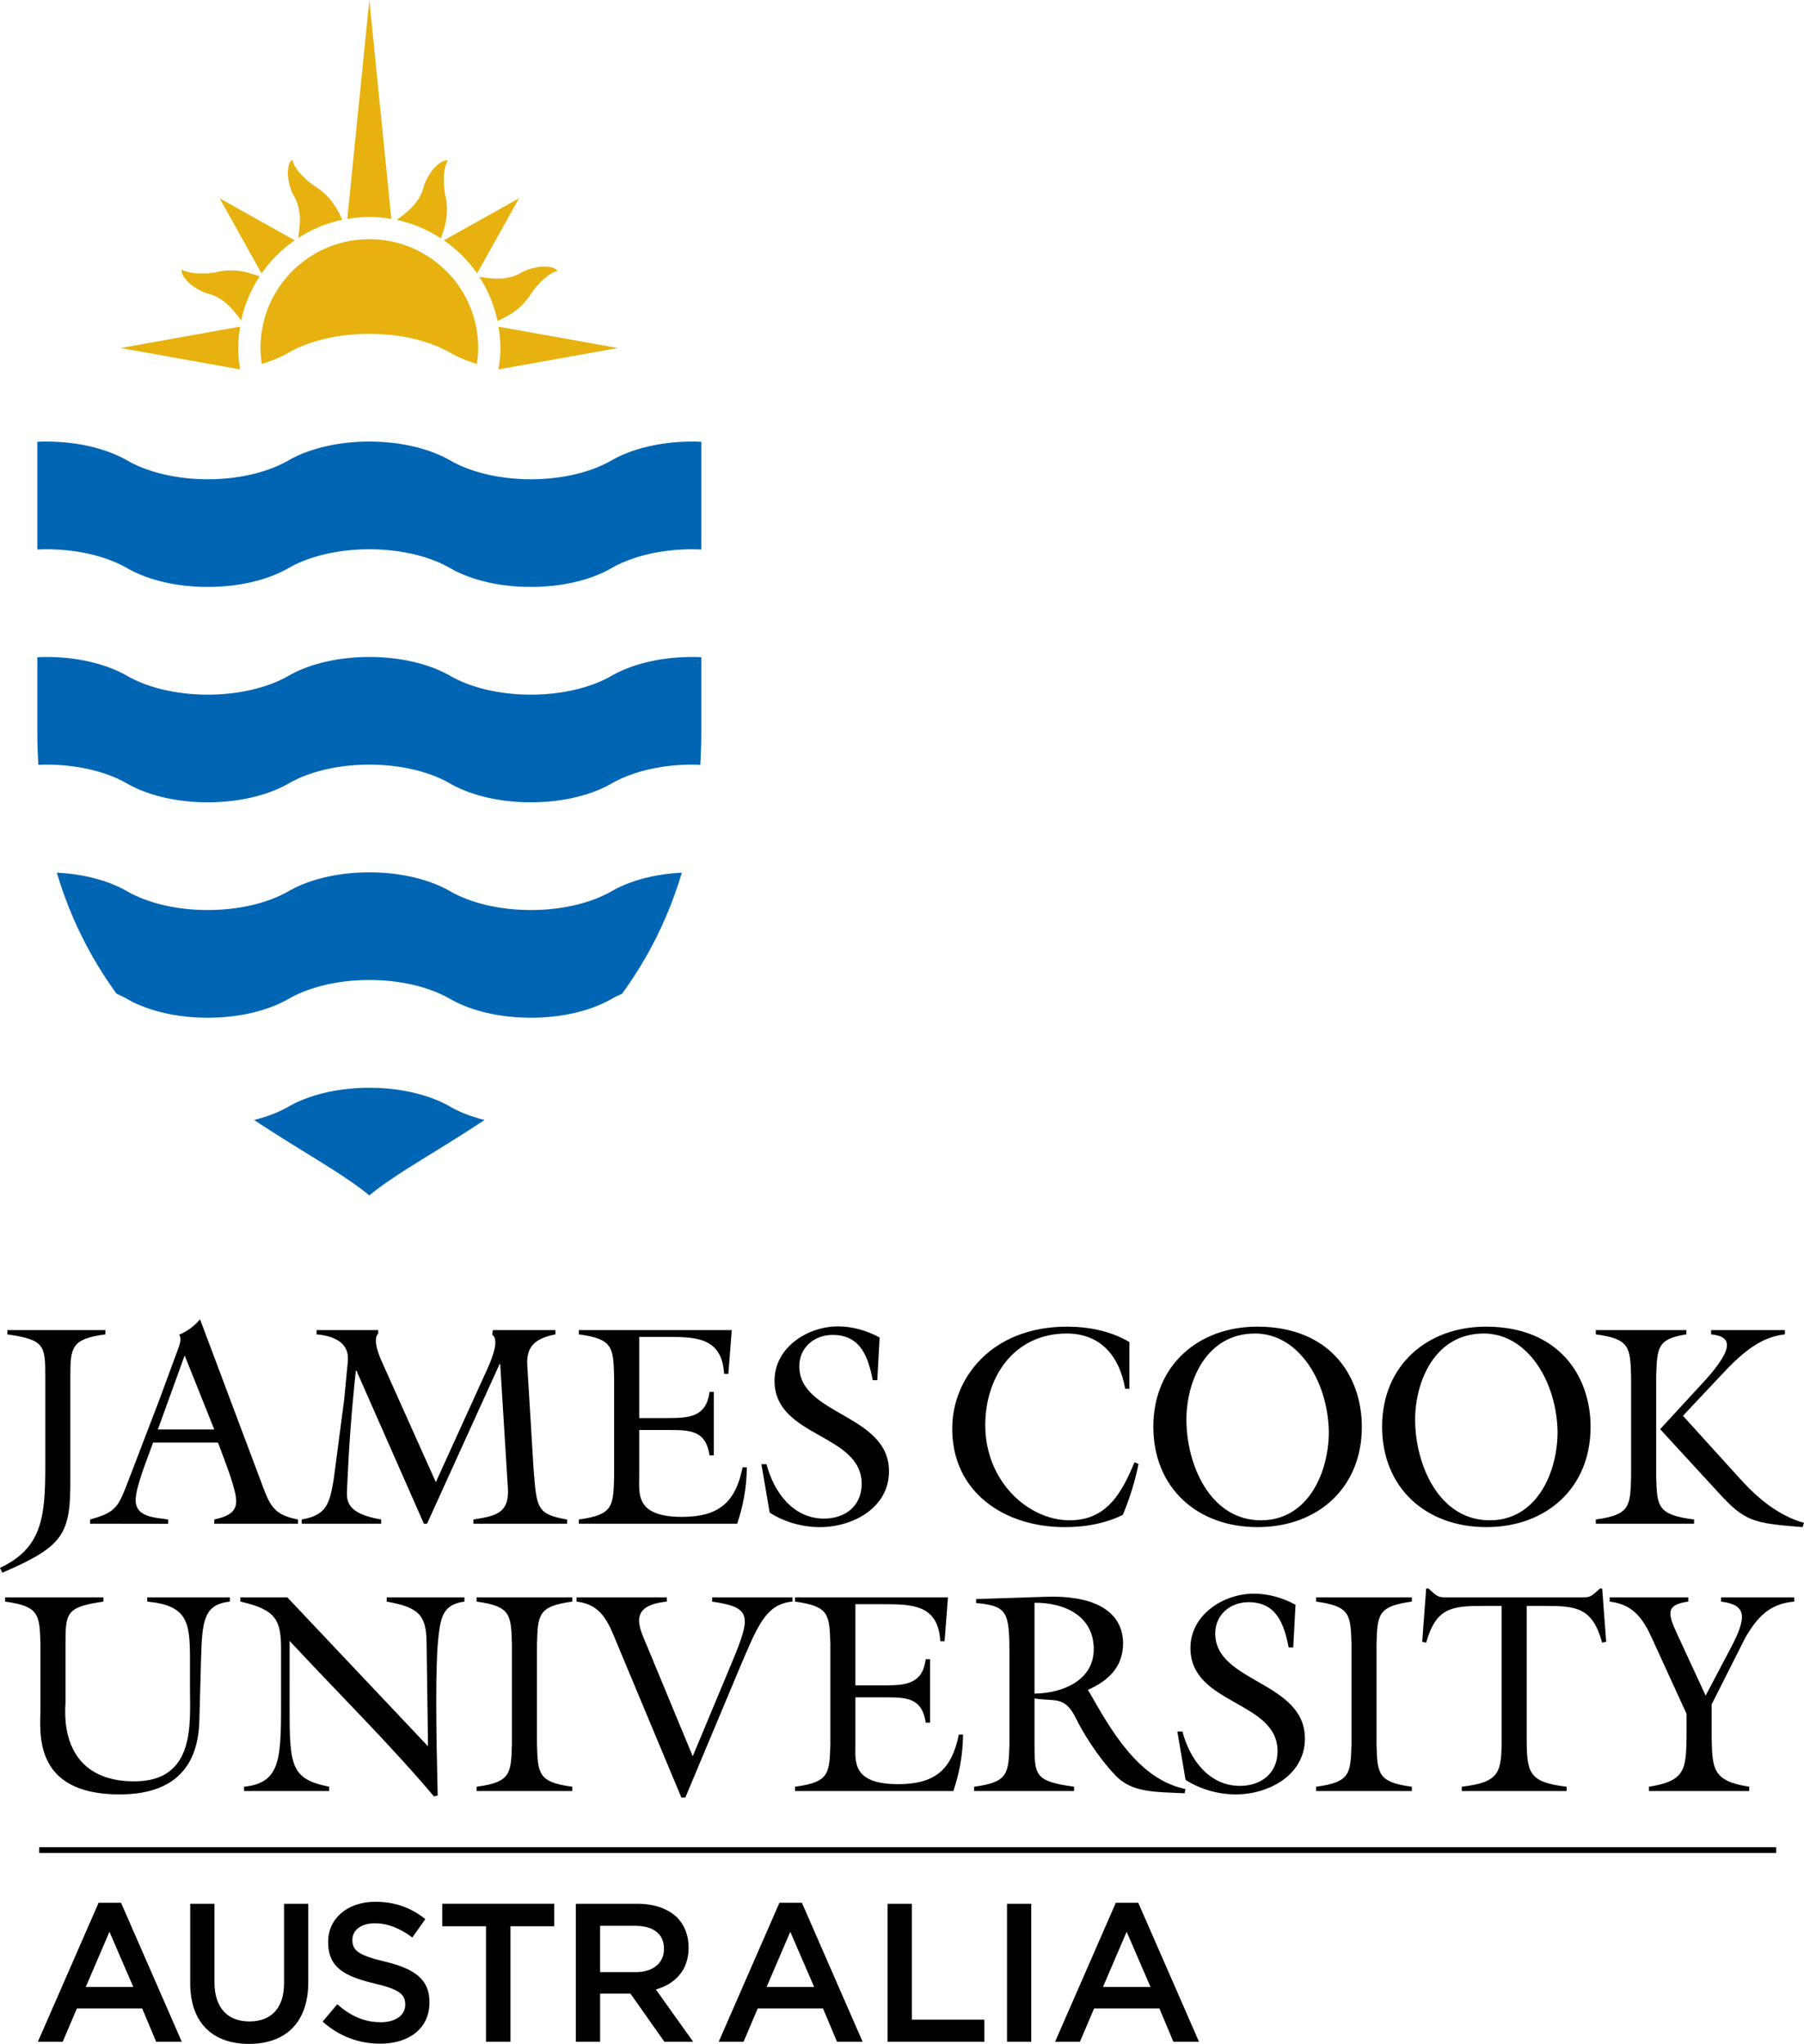 <svg xmlns="http://www.w3.org/2000/svg" height="797.96" width="704.2"><path d="M17.675 537.512c0-12.225-.224-14.453-14.79-16.559v-1.67h38.257v1.67c-13.344 1.771-13.685 5.111-13.685 16.559v39.801c.117 21.572-2.439 26.355-26.571 36.684L0 612.11c16.34-7.67 17.675-19.673 17.675-39.677v-34.92m42.068 25.68c-1.888 5.563-6.795 17.132-6.795 22.462 0 6.784 7.675 6.784 12.685 7.561v1.664H35.17v-1.664c9.9-2.67 10.895-4.893 14.34-13.57l12.557-32.795 6.68-18.12c.997-2.895 2.44-5.559 1.22-7.668 3.004-1.228 5.778-3.222 8.117-6.002l24.457 65.142c2.997 8.12 4.895 11.344 13.785 13.013v1.664H83.643v-1.664c3.892-.89 8.563-2.12 8.563-7.115 0-4.672-4.23-15.124-7.117-22.908zm12.34-34.018l-10.455 28.902h22.015zm98.047 49.475l20.125-44.251c2.78-6.104 4.332-11.675 1.884-13.336l.232-1.784h24.442v1.673c-7.105 1.444-11.437 4.11-10.997 11.893l2.447 40.471c1.221 15.447 1.221 17.901 13.106 19.903v1.661h-36.56v-1.661c8.559-1.339 14.002-2.338 13.447-12.122l-3.004-48.582h-.219l-28.341 62.365h-1.221l-26.356-59.81h-.211c-1.79 17.006-2.676 29.347-3.457 46.57-.218 4.34-.108 9.35 13.345 11.579v1.661h-31.008v-1.661c9.892-1.672 10.883-6.458 12.45-15.455l4.107-31.244 1.444-15.119c.674-7.342-5.668-9.898-12.224-10.449v-1.673h24.01l.109 1.225c-2.45 2.552.55 9.228 1.335 11.007l21.114 47.138m55.826 14.57c13.345-1.787 13.452-5.124 13.77-16.57v-39.137c-.318-11.452-.425-14.788-13.77-16.559v-1.67h59.694l-1.336 17.114h-1.658c-.787-14.334-11.127-14.453-22.348-14.453h-10.784v31.684h11.556c8.338 0 14.68-.663 15.898-10.217h1.668v24.786h-1.668c-1.449-9.774-7.56-9.902-15.898-9.902h-11.556v18.24c0 6.552-1.558 15.673 16.673 15.673 14.01 0 20.897-5.323 23.677-19.341h1.662c-.107 8.449-1.544 15.344-3.768 22.013h-61.812v-1.661m116.51-54.372h-1.774c-1.779-9.004-4.667-17.678-15.674-17.678-7.126 0-13.009 4.891-13.009 12.234 0 19.226 35.016 18.561 35.016 41.022 0 14.335-14.235 21.792-27.01 21.792-6.797 0-13.907-2-19.562-5.67l-3.235-18.902h1.995c2.78 10.676 10.23 21.238 22.463 21.238 8.217 0 14.684-4.89 14.684-13.563 0-19.792-34.02-18.012-34.02-40.25 0-13.01 12.894-21.229 24.78-21.229 5.67 0 11.344 1.66 16.241 4.327l-.895 16.679m98.41 3.336h-1.672c-2.116-12.564-9.459-21.562-22.787-21.562-20.35 0-31.81 16.666-31.81 35.792 0 21.911 16.782 37.128 32.922 37.128 14.548 0 20.332-10.666 25.336-22.673l1.568.668c-1.35 6.788-3.45 13.453-6.123 19.9-7.112 3.444-14.788 4.781-22.685 4.781-23.241 0-43.915-13.342-43.915-38.469 0-19.788 15.454-39.803 44.808-39.803 8.455 0 17.012 1.674 24.358 6.007v18.23m90.729 14.903c0 23.903-17.344 39.124-40.693 39.124-23.45 0-40.695-15.221-40.695-39.232 0-23.69 17.352-39.034 40.588-39.034 28.467 0 40.8 19.348 40.8 39.142M463.12 554.3c0 17.233 9.115 39.244 29.127 39.244 18.336 0 26.468-18.679 26.468-34.568-.342-19.69-11.794-38.357-28.806-38.357-19.125 0-26.789 18.666-26.789 33.681m157.77 2.785c0 23.903-17.34 39.124-40.685 39.124-23.462 0-40.696-15.221-40.696-39.232 0-23.69 17.347-39.034 40.59-39.034 28.456 0 40.792 19.348 40.792 39.142m-68.486-2.785c0 17.233 9.12 39.244 29.131 39.244 18.353 0 26.465-18.679 26.465-34.568-.34-19.69-11.79-38.357-28.806-38.357-19.106 0-26.79 18.666-26.79 33.681m94.096 22.35c.33 11.449.439 14.786 14.788 16.566v1.664h-38.366v-1.664c13.353-1.78 13.454-5.117 13.786-16.567v-39.137c-.332-11.452-.433-14.788-13.786-16.559v-1.674h35.353v1.674c-11.336 1.771-11.445 5.107-11.775 16.559zm50.25-57.371v1.674c-12.675 1.332-21.122 12.116-29.352 20.674l-10.45 11.12 22.572 24.898c6.783 7.454 14.791 14.118 24.675 16.896l-.556 1.676c-19.343-1.56-22.45-2.117-32.915-13.565l-22.677-24.688 17.904-19.448c11.67-13.116 9.447-16.788 1.993-17.563v-1.674h28.806M89.718 623.627v1.661c-10.117 1.112-10.787 7.348-11.223 22.019l-.677 24.344c-.324 14.356-6.441 28.906-31.122 28.906-34.459 0-30.905-24.906-30.905-33.79V641.86c-.342-11.461-.449-14.784-13.793-16.572v-1.661h38.365v1.661c-14.572 2.116-14.79 4.34-14.79 16.572v22.79c0 2.117-3.565 30.802 26.9 30.802 24.017 0 21.683-22.904 21.683-36.476v-11.67c0-14.12-1.11-20.56-16.672-22.018v-1.661h32.234m77.361 58.147l-.556-40.583c-.115-10.564-2.998-13.679-15.562-15.903v-1.661h30.336v1.661c-7.669 1.004-9.106 5.23-9.994 12.459-1.56 12.22-1.004 39.022-.448 63.258l-1.438.34c-17.79-21.006-37.577-40.48-56.368-60.717V661.1c0 27.567-.663 33.233 15.455 36.456v1.68H95.272v-1.68c15.005-1.55 14.443-11.79 14.443-37.012v-16.681c0-11.12-1.777-15.46-15.894-18.575v-1.661h18.341l54.917 58.147m42.533-.771c.333 11.44.456 14.782 13.784 16.56v1.673h-37.347v-1.673c13.332-1.778 13.455-5.12 13.779-16.56V641.86c-.324-11.461-.447-14.784-13.779-16.572v-1.661h37.347v1.661c-13.328 1.788-13.45 5.11-13.784 16.572v39.143m99.724-57.376v1.661c-10.456.897-13.673 9.673-20.565 25.797l-21.246 50.697h-1.55l-25.119-60.137c-3.34-8.132-5.897-15.245-15.788-16.357v-1.661h35.239v1.661c-15.68 1.56-10.566 10.456-7.676 17.464l17.782 42.913L283.55 654.2c9.547-22.796 11.328-26.461-5.566-28.912v-1.661h31.353m1 73.929c13.354-1.77 13.462-5.112 13.787-16.553V641.86c-.325-11.461-.433-14.784-13.787-16.572v-1.661h59.708l-1.33 17.121h-1.671c-.787-14.348-11.127-14.456-22.355-14.456h-10.776v31.687h11.563c8.324 0 14.677-.664 15.893-10.23h1.678v24.799h-1.678c-1.442-9.78-7.569-9.888-15.893-9.888h-11.563v18.228c0 6.552-1.557 15.67 16.682 15.67 13.997 0 20.9-5.333 23.673-19.34h1.668c-.11 8.447-1.553 15.34-3.777 22.018h-61.822v-1.68m83.704-51.033c0-17.008-.56-19.562-13.009-20.679v-1.548l27.13-.89c28.011-.893 30.235 12.78 30.235 18.12 0 9.338-5.778 14.677-13.78 18.24l.55.778c8.564 14.999 19.233 34.124 37.588 37.914l-.343 1.657c-11.79-.557-20.455-.216-26.903-6.887-7.338-7.67-13.116-17.45-15.448-22.247-4.456-9.218-8.453-6.545-16.236-7.892v17.914c0 12.225.215 14.442 15.45 16.553v1.68h-39.02v-1.68c13.337-1.77 13.445-5.112 13.786-16.553zm9.784 14.684c10.67-.107 23.127-5.004 23.127-17.344 0-13.015-11.456-18.24-23.127-18.127v35.47m100.996-18.013h-1.776c-1.778-9.009-4.672-17.684-15.672-17.684-7.121 0-13.002 4.89-13.002 12.238 0 19.233 35.009 18.564 35.009 41.032 0 14.329-14.23 21.778-27.01 21.778-6.783 0-13.907-1.997-19.578-5.674l-3.21-18.884h1.99c2.787 10.67 10.227 21.23 22.468 21.23 8.22 0 14.661-4.886 14.661-13.555 0-19.794-34.008-18.02-34.008-40.26 0-13.015 12.887-21.229 24.78-21.229 5.678 0 11.348 1.662 16.244 4.335l-.896 16.673m32.512 37.81c.328 11.44.448 14.782 13.787 16.56v1.673h-37.365v-1.673c13.356-1.778 13.462-5.12 13.801-16.56V641.86c-.339-11.461-.445-14.784-13.801-16.572v-1.661h37.365v1.661c-13.339 1.788-13.459 5.11-13.787 16.572v39.143m87.207-60.82h.879l1.56 20.793-1.56.328c-3.89-13.792-9.992-14.343-22.78-14.343h-6.688v51.368c0 13.774.678 17.456 15.58 19.227v1.687h-40.914v-1.687c14.892-1.77 15.555-5.453 15.555-19.227v-51.368h-6.656c-12.797 0-18.912.551-22.81 14.343l-1.54-.328 1.54-20.793h.9l1.111.998c2.783 2.559 3.232 2.446 6.89 2.446h50.932c3.661 0 4.106.113 6.886-2.446l1.115-.998m75.843 3.444v1.661c-9.675.783-14.446 6.116-19.124 14.127l-13.116 26.006v12.587c.226 12.768.441 17.33 14.673 19.548v1.68h-39.139v-1.68c14.236-2.217 14.467-6.78 14.675-19.548v-8.91l-11.553-25.235c-4.23-9.338-7.231-17.236-18.466-18.575v-1.661h30.692v1.661c-9.121 1.232-7.894 4.896-4.328 12.68l11.107 24.016 9.67-18.348c6.894-12.896 6.006-17.116-3.654-18.348v-1.661h28.563m-685.069 97.54H693.34v2.268H15.314v-2.268"/><path d="M238.753 263.83c-7.849 4.531-19.065 7.36-31.522 7.36-12.479 0-23.683-2.829-31.535-7.351-7.847-4.524-19.073-7.348-31.521-7.348-12.458 0-23.703 2.824-31.532 7.348-7.859 4.522-19.074 7.35-31.542 7.35-12.457 0-23.673-2.828-31.514-7.35-7.858-4.524-19.066-7.348-31.54-7.348-1.166 0-2.32.044-3.483.093v29.177c0 4.419.161 8.667.411 12.854 1.02-.036 2.043-.09 3.071-.09 12.475 0 23.683 2.832 31.541 7.368 7.841 4.518 19.057 7.34 31.514 7.34 12.468 0 23.683-2.822 31.542-7.34 7.83-4.536 19.074-7.368 31.532-7.368 12.448 0 23.674 2.832 31.521 7.368 7.852 4.518 19.056 7.34 31.535 7.34 12.457 0 23.673-2.822 31.522-7.349 7.85-4.527 19.066-7.359 31.514-7.359 1.057 0 2.068.054 3.088.09.25-4.187.402-8.435.402-12.854v-29.177a80.045 80.045 0 00-3.49-.093c-12.448 0-23.664 2.824-31.514 7.34m-31.523 91.45c-12.467 0-23.691-2.824-31.534-7.341-7.847-4.527-19.073-7.368-31.521-7.368-12.458 0-23.693 2.841-31.532 7.368-7.859 4.517-19.074 7.341-31.542 7.341-12.457.01-23.673-2.824-31.514-7.341-6.984-4.033-16.622-6.704-27.413-7.233 5.52 18.482 13.696 34.025 23.345 47.264 1.434.636 2.799 1.282 4.068 2.016 7.841 4.518 19.057 7.36 31.514 7.35 12.468 0 23.683-2.832 31.542-7.35 7.839-4.526 19.074-7.376 31.532-7.376 12.448 0 23.674 2.832 31.521 7.376 7.843 4.518 19.067 7.35 31.535 7.35 12.457 0 23.673-2.832 31.522-7.35 1.268-.743 2.647-1.388 4.07-2.026 9.656-13.229 17.806-28.772 23.336-47.254-10.803.529-20.442 3.2-27.406 7.233-7.849 4.517-19.065 7.341-31.522 7.341m-31.535 76.744c-7.847-4.508-19.073-7.349-31.521-7.349-12.458 0-23.693 2.841-31.532 7.35-3.783 2.186-8.34 3.943-13.438 5.217 18.074 12.082 34.784 20.964 44.97 29.472 10.177-8.508 26.886-17.39 44.961-29.472-5.097-1.274-9.657-3.031-13.44-5.218m63.057-252.292c-7.849 4.527-19.065 7.372-31.522 7.372-12.479 0-23.683-2.845-31.535-7.372-7.847-4.508-19.073-7.342-31.521-7.342-12.458 0-23.703 2.834-31.532 7.342-7.859 4.527-19.074 7.372-31.542 7.372-12.457 0-23.673-2.845-31.514-7.372-7.858-4.508-19.066-7.342-31.54-7.342-1.166 0-2.32.04-3.483.089v42.047c1.163-.04 2.317-.08 3.482-.08 12.475 0 23.683 2.821 31.541 7.34 7.841 4.538 19.057 7.361 31.514 7.361 12.468 0 23.683-2.823 31.542-7.361 7.83-4.519 19.074-7.34 31.532-7.34 12.448 0 23.674 2.821 31.521 7.34 7.852 4.538 19.056 7.361 31.535 7.361 12.457 0 23.673-2.823 31.522-7.361 7.85-4.519 19.066-7.34 31.514-7.34 1.2 0 2.345.04 3.49.089V172.48c-1.145-.05-2.29-.09-3.49-.09-12.448 0-23.664 2.835-31.514 7.343" fill="#0066b3"/><path d="M144.175 93.385c-23.467 0-42.49 19.02-42.49 42.484 0 2.115.213 4.186.509 6.216 3.899-1.176 7.428-2.661 10.45-4.404 7.828-4.506 19.073-7.342 31.53-7.342 12.449 0 23.675 2.836 31.522 7.342 3.023 1.746 6.555 3.228 10.457 4.412.299-2.038.506-4.104.506-6.224 0-23.464-19.022-42.484-42.484-42.484zM86.27 105.864c-.847.125-1.688.359-2.549.517-2.247.382-4.376.436-6.527.355-2.202-.072-4.8-.601-6.267-1.552-.375 2.212 2.362 5.13 4.68 6.695 1.587 1.086 3.261 2.02 5.036 2.605.697.248 1.389.367 2.081.625 2.127.743 4.214 2.107 5.865 3.57 2.15 1.894 3.928 4.301 5.573 6.425a50.557 50.557 0 017.178-17.17c-2.242-.8-4.666-1.665-7.312-2.07a25.887 25.887 0 00-7.758 0zm154.953 30.013l-46.643-8.357c.463 2.715.76 5.512.76 8.353 0 2.844-.297 5.618-.76 8.35zM93.721 127.52l-46.616 8.357 46.635 8.346c-.426-2.732-.74-5.506-.74-8.35 0-2.841.314-5.638.721-8.353zm112.614-11.372c.52-.71.93-1.47 1.454-2.163 1.29-1.87 2.763-3.404 4.318-4.868 1.62-1.496 3.838-2.982 5.569-3.346-1.316-1.798-5.321-1.964-8.07-1.424-1.883.37-3.674.869-5.398 1.714-.672.33-1.247.738-1.923 1.056-2.025.952-4.452 1.482-6.684 1.604-2.83.192-5.801-.265-8.466-.614h-.042a50.898 50.898 0 017.132 17.218c2.163-1.018 4.448-2.125 6.608-3.692a26.067 26.067 0 005.502-5.485zm-91.267-22.315L85.742 77.424l16.358 29.339c3.545-5.067 7.91-9.448 12.968-12.93zm71.163 12.93l16.364-29.339-29.318 16.41a51.13 51.13 0 0112.954 12.929zM152.776 85.48L144.175 0l-8.612 85.481c2.812-.457 5.66-.768 8.612-.768 2.924 0 5.781.311 8.601.768zm-38.417-9.646c.323.645.736 1.248 1.05 1.913.956 2.039 1.5 4.464 1.62 6.663.166 2.865-.27 5.834-.616 8.478v.059a50.55 50.55 0 0117.21-7.141c-1.02-2.16-2.112-4.475-3.694-6.608-1.396-1.923-3.337-3.912-5.475-5.471-.71-.525-1.46-.955-2.182-1.452-1.866-1.32-3.386-2.78-4.867-4.336-1.492-1.63-2.974-3.845-3.33-5.584-1.812 1.328-1.957 5.32-1.423 8.083.381 1.904.877 3.688 1.707 5.396zm59.833 9.909a26.91 26.91 0 000-7.785c-.13-.844-.393-1.68-.535-2.539-.38-2.25-.446-4.352-.38-6.512.103-2.199.595-4.83 1.583-6.301-2.2-.336-5.124 2.377-6.699 4.704-1.094 1.617-2.006 3.244-2.608 5.05-.244.663-.382 1.396-.61 2.058-.764 2.128-2.126 4.234-3.578 5.898-1.908 2.106-4.3 3.915-6.456 5.522 0 0 0 .017-.008.017a51.275 51.275 0 0117.21 7.188c.797-2.256 1.632-4.685 2.081-7.3" fill="#e7b20f"/><path d="M52.032 775.721l-9.31-21.544-9.235 21.544zM38.49 742.868h8.77l23.7 54.245H60.957l-5.463-13.004h-25.47l-5.539 13.004H14.79l23.7-54.245m35.761 31.392v-31.008h9.465v30.624c0 10.004 5.154 15.312 13.62 15.312 8.386 0 13.542-5 13.542-14.928v-31.008h9.464v30.544c0 16.085-9.08 24.164-23.16 24.164-14.004 0-22.93-8.079-22.93-23.7m51.692 15.003l5.692-6.77c5.157 4.462 10.388 7.004 17.007 7.004 5.848 0 9.541-2.772 9.541-6.773v-.156c0-3.847-2.155-5.922-12.157-8.228-11.464-2.773-17.93-6.161-17.93-16.085v-.155c0-9.23 7.696-15.62 18.391-15.62 7.847 0 14.08 2.387 19.545 6.773l-5.078 7.156c-4.848-3.617-9.695-5.541-14.62-5.541-5.542 0-8.772 2.847-8.772 6.385v.154c0 4.157 2.462 6 12.849 8.464 11.388 2.772 17.236 6.849 17.236 15.775v.154c0 10.08-7.925 16.081-19.236 16.081-8.232 0-16.005-2.847-22.468-8.618m63.773-37.239h-17.081v-8.772h43.705v8.772H199.26v45.09h-9.543v-45.09m58.388 17.928c6.771 0 11.08-3.543 11.08-9.006v-.154c0-5.768-4.154-8.923-11.158-8.923h-13.774v18.083zm-23.314-26.7h24.006c6.772 0 12.08 1.999 15.544 5.383 2.847 2.927 4.46 6.928 4.46 11.618v.155c0 8.852-5.306 14.16-12.772 16.315l14.543 20.39h-11.233l-13.235-18.776h-11.85v18.776h-9.463v-53.86m93.009 32.468l-9.31-21.544-9.234 21.544zm-13.543-32.853h8.771l23.7 54.245h-10.004l-5.463-13.004h-25.47l-5.538 13.004h-9.697l23.701-54.245m42.224.384h9.463v45.243h28.316v8.618h-37.779v-53.86m46.615-.001h9.461v53.861h-9.461v-53.86m56.009 32.468l-9.31-21.544-9.234 21.544zm-13.542-32.853h8.77l23.702 54.245H458.03l-5.463-13.004h-25.47l-5.54 13.004h-9.695l23.7-54.245"/></svg>